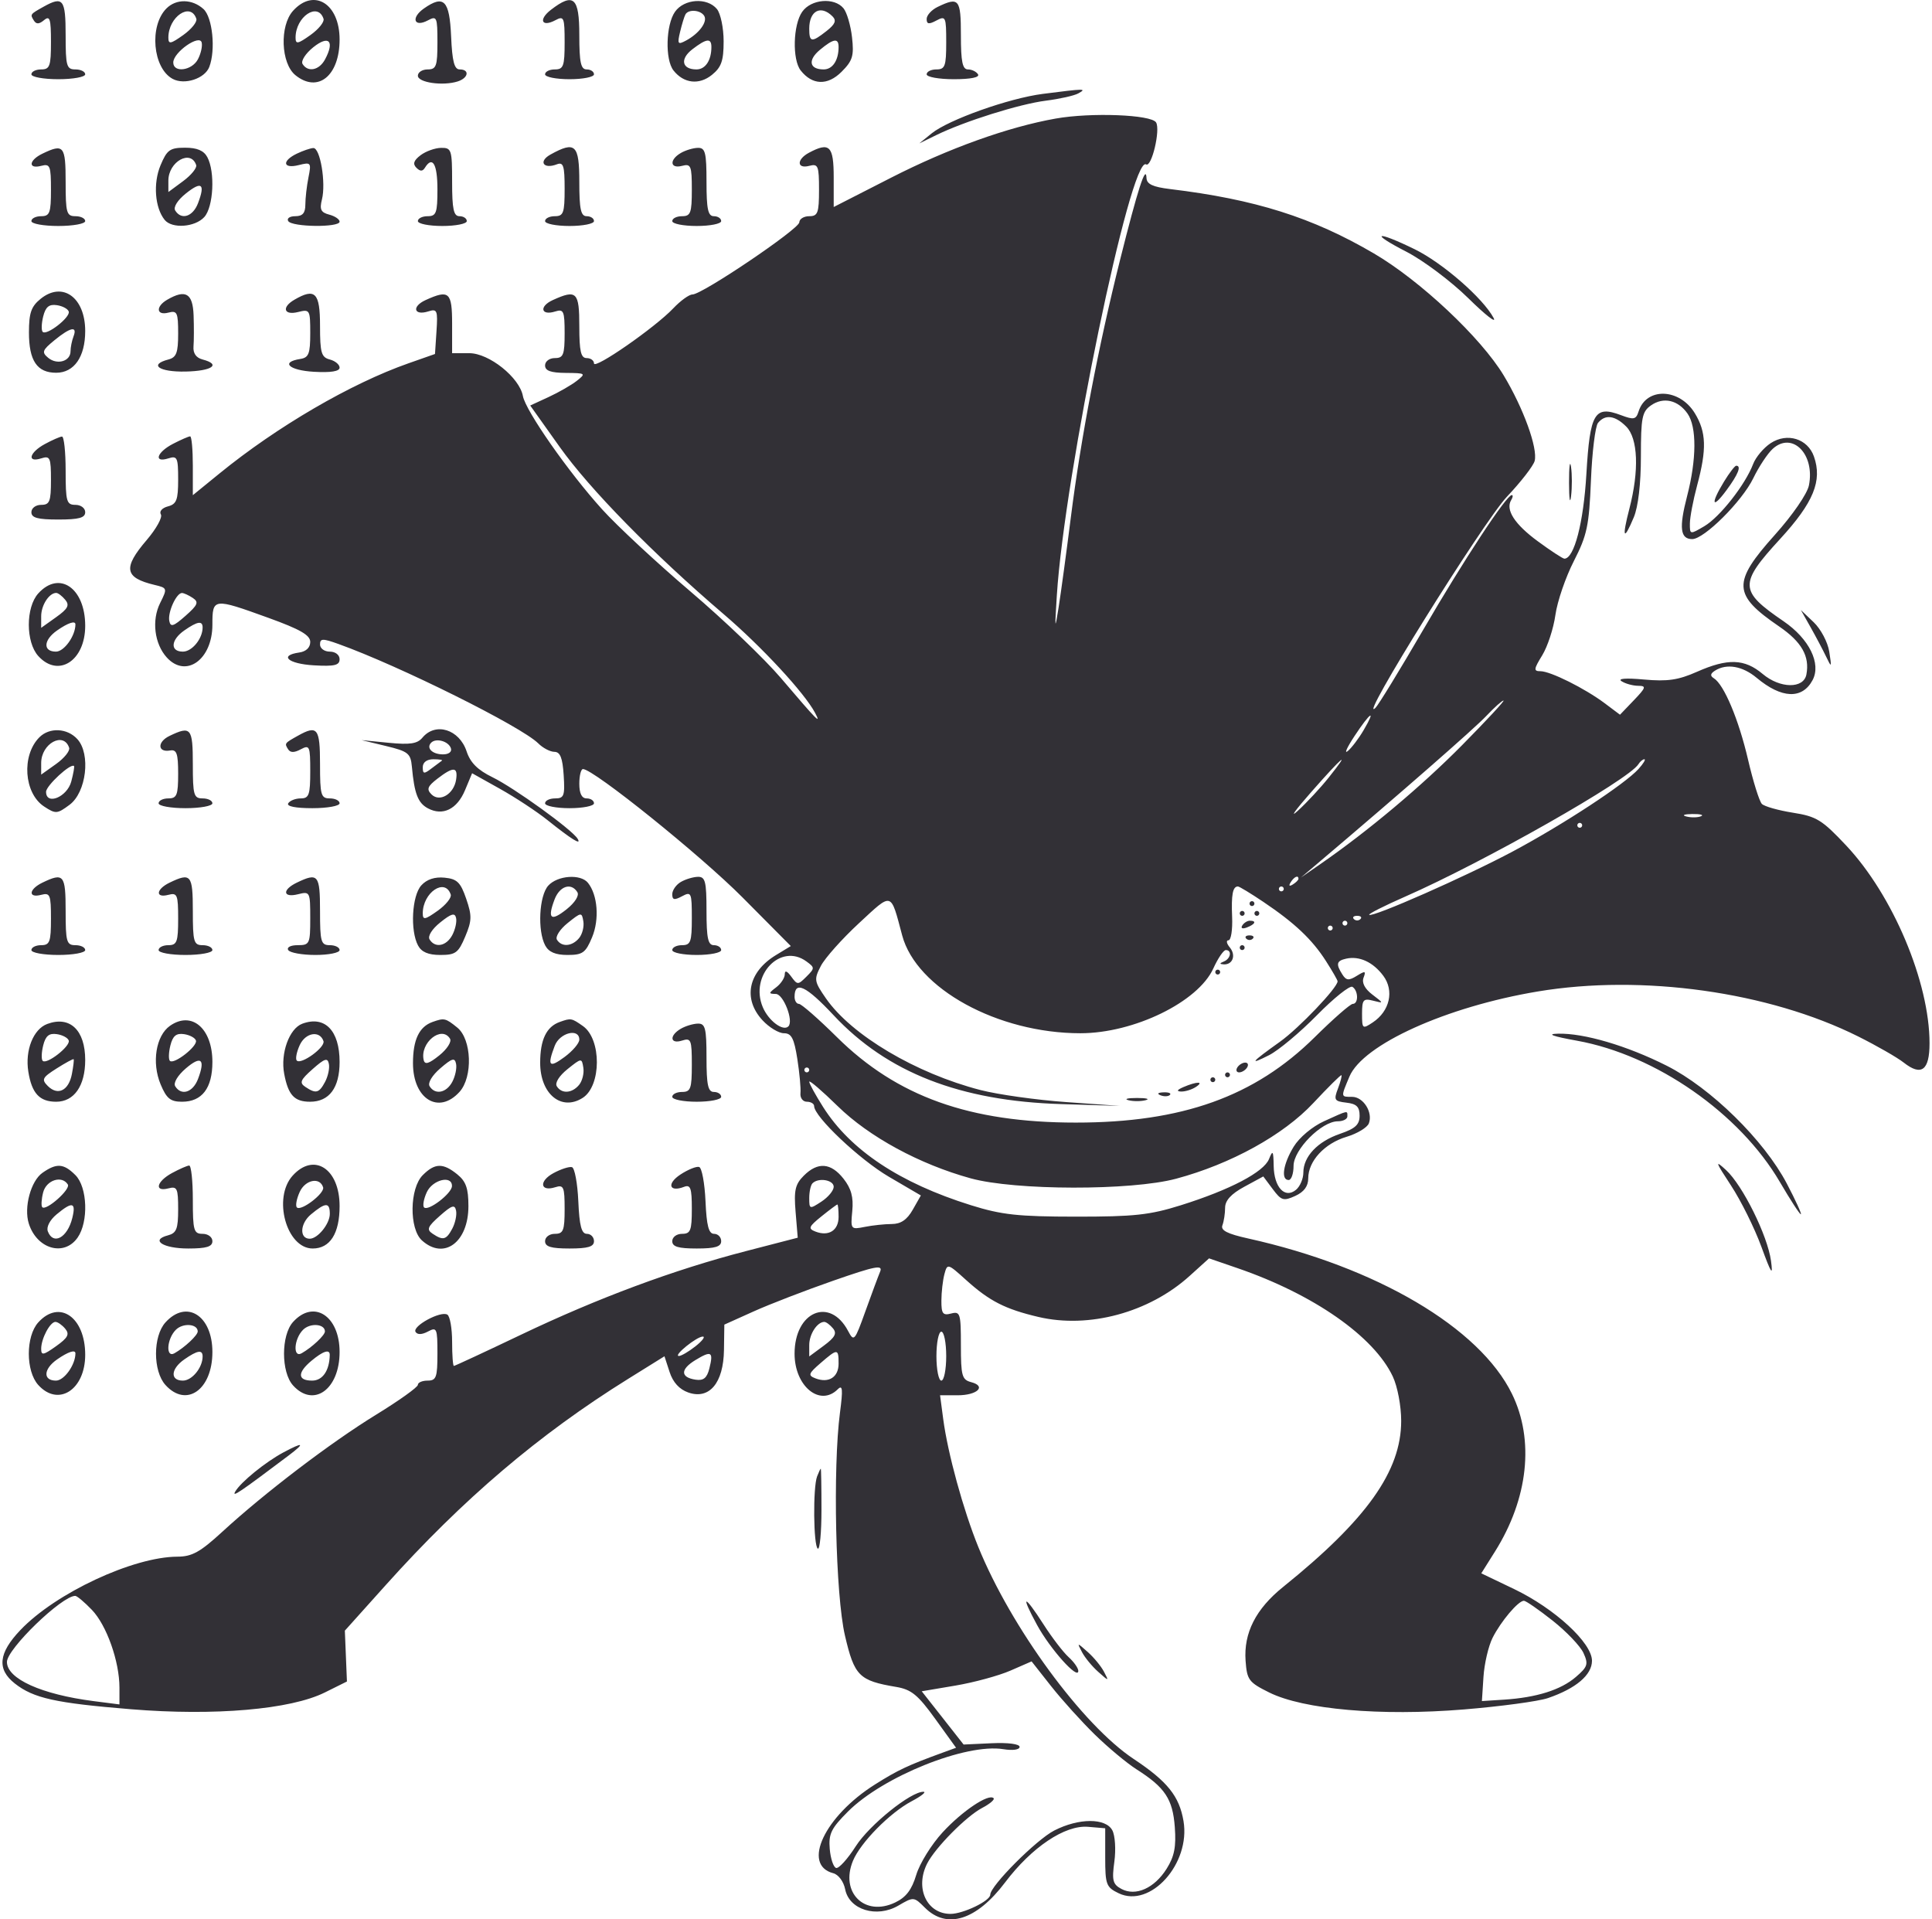 <svg width="302" height="300" viewBox="0 0 302 300" fill="none" xmlns="http://www.w3.org/2000/svg">
<path fill-rule="evenodd" clip-rule="evenodd" d="M6.819 1.046C4.694 2.233 4.691 2.237 5.281 3.19C5.666 3.812 6.1 3.801 6.887 3.148C7.794 2.395 7.966 2.937 7.966 6.552C7.966 10.341 7.785 10.851 6.437 10.851C5.595 10.851 4.907 11.195 4.907 11.616C4.907 12.037 6.8 12.381 9.113 12.381C11.426 12.381 13.319 12.037 13.319 11.616C13.319 11.195 12.631 10.851 11.79 10.851C10.405 10.851 10.26 10.341 10.26 5.498C10.26 -0.127 9.856 -0.65 6.819 1.046ZM26.021 1.317C23.288 4.051 23.873 10.662 26.997 12.334C28.848 13.325 32.015 12.29 32.715 10.465C33.737 7.801 33.223 2.696 31.803 1.411C30.052 -0.174 27.552 -0.214 26.021 1.317ZM45.81 1.685C43.685 4.033 43.901 9.907 46.181 11.753C49.69 14.595 53.084 11.851 53.084 6.171C53.084 0.564 49.067 -1.914 45.81 1.685ZM66.262 1.328C64.184 2.786 64.717 4.345 66.895 3.18C68.279 2.439 68.378 2.667 68.378 6.619C68.378 10.341 68.194 10.851 66.849 10.851C66.007 10.851 65.319 11.294 65.319 11.835C65.319 12.907 69.215 13.468 71.537 12.731C73.225 12.196 73.453 10.851 71.854 10.851C71.013 10.851 70.687 9.593 70.516 5.697C70.268 0.035 69.389 -0.867 66.262 1.328ZM86.123 1.53C84.125 3.068 84.667 4.308 86.831 3.151C88.147 2.446 88.26 2.722 88.26 6.619C88.26 10.341 88.076 10.851 86.731 10.851C85.89 10.851 85.202 11.195 85.202 11.616C85.202 12.037 86.922 12.381 89.025 12.381C91.128 12.381 92.849 12.037 92.849 11.616C92.849 11.195 92.333 10.851 91.702 10.851C90.792 10.851 90.555 9.747 90.555 5.498C90.555 -0.414 89.674 -1.203 86.123 1.53ZM105.51 1.845C104.081 3.885 103.942 9.314 105.275 11.01C106.876 13.047 109.283 13.324 111.287 11.702C112.766 10.503 113.114 9.504 113.114 6.448C113.114 4.373 112.641 2.105 112.064 1.41C110.533 -0.434 106.939 -0.196 105.51 1.845ZM125.393 1.845C123.963 3.885 123.825 9.314 125.158 11.01C126.976 13.324 129.367 13.403 131.547 11.223C133.284 9.486 133.511 8.735 133.183 5.823C132.973 3.963 132.373 1.924 131.849 1.293C130.403 -0.45 126.783 -0.141 125.393 1.845ZM146.57 1.078C145.623 1.535 144.849 2.384 144.849 2.966C144.849 3.785 145.192 3.839 146.378 3.204C147.822 2.432 147.908 2.623 147.908 6.619C147.908 10.341 147.724 10.851 146.378 10.851C145.537 10.851 144.849 11.195 144.849 11.616C144.849 12.037 146.762 12.381 149.1 12.381C151.739 12.381 153.172 12.091 152.879 11.616C152.618 11.195 151.91 10.851 151.304 10.851C150.45 10.851 150.202 9.649 150.202 5.498C150.202 -0.163 149.901 -0.528 146.57 1.078ZM30.69 2.934C30.851 3.417 29.933 4.558 28.651 5.472C26.661 6.889 26.319 6.949 26.319 5.882C26.319 2.615 29.802 0.265 30.69 2.934ZM50.572 2.934C50.733 3.417 49.816 4.558 48.533 5.472C46.543 6.889 46.202 6.949 46.202 5.882C46.202 2.615 49.684 0.265 50.572 2.934ZM110.075 2.473C110.646 3.396 109.288 5.241 107.225 6.345C105.95 7.028 105.853 6.882 106.312 4.965C106.594 3.786 106.97 2.564 107.147 2.248C107.62 1.406 109.505 1.55 110.075 2.473ZM130.126 2.552C130.787 3.213 130.558 3.781 129.203 4.846C126.867 6.684 126.496 6.633 126.496 4.479C126.496 1.684 128.3 0.726 130.126 2.552ZM30.929 9.282C29.979 11.057 27.084 11.423 27.084 9.768C27.084 8.171 31.216 5.278 31.529 6.656C31.661 7.237 31.391 8.419 30.929 9.282ZM50.811 9.282C49.897 10.99 48.131 11.352 47.297 10.002C47.007 9.534 47.759 8.359 48.972 7.386C51.402 5.436 52.348 6.41 50.811 9.282ZM111.202 7.347C111.202 9.437 110.261 10.851 108.871 10.851C106.585 10.851 106.25 9.222 108.224 7.704C110.438 6.002 111.202 5.911 111.202 7.347ZM131.084 7.347C131.084 9.437 130.144 10.851 128.753 10.851C126.513 10.851 126.231 9.403 128.158 7.796C130.294 6.017 131.084 5.895 131.084 7.347ZM163.006 14.675C157.705 15.354 148.257 18.715 145.614 20.861L143.702 22.414L146.333 21.125C150.76 18.958 159.349 16.259 163.486 15.736C165.643 15.463 167.924 14.951 168.555 14.598C169.939 13.825 169.609 13.829 163.006 14.675ZM165.032 18.529C157.591 19.844 148.249 23.199 139.305 27.767L130.32 32.356V27.721C130.32 22.791 129.674 22.151 126.446 23.878C124.502 24.919 124.538 26.436 126.496 25.924C127.886 25.561 128.025 25.901 128.025 29.659C128.025 33.282 127.837 33.793 126.496 33.793C125.655 33.793 124.957 34.223 124.944 34.748C124.921 35.795 109.763 46.028 108.236 46.028C107.717 46.028 106.365 47.007 105.232 48.203C102.4 51.193 92.849 57.824 92.849 56.801C92.849 56.343 92.333 55.969 91.702 55.969C90.8 55.969 90.555 54.907 90.555 50.998C90.555 45.621 90.135 45.207 86.408 46.904C84.227 47.898 84.552 49.396 86.795 48.684C88.108 48.268 88.26 48.623 88.26 52.094C88.26 55.459 88.059 55.969 86.731 55.969C85.882 55.969 85.202 56.479 85.202 57.116C85.202 57.952 86.083 58.27 88.452 58.288C91.549 58.311 91.63 58.368 90.172 59.518C89.331 60.181 87.347 61.323 85.762 62.054L82.881 63.383L87.493 69.867C92.193 76.474 102.125 86.602 113.114 95.99C119.049 101.061 125.749 108.291 127.402 111.411C128.432 113.355 127.774 112.685 122.061 105.974C119.515 102.983 113.153 96.896 107.923 92.446C102.692 87.996 96.483 82.222 94.124 79.616C88.859 73.798 82.169 64.229 81.737 61.9C81.201 59.001 76.45 55.204 73.36 55.204H70.672V50.616C70.672 45.649 70.203 45.23 66.526 46.904C64.32 47.91 64.682 49.392 66.957 48.67C68.334 48.233 68.446 48.506 68.231 51.76L67.996 55.33L63.836 56.791C54.844 59.949 43.316 66.668 34.317 73.999L30.142 77.399V72.802C30.142 70.273 29.954 68.204 29.722 68.204C29.491 68.204 28.287 68.73 27.046 69.371C24.502 70.687 23.956 72.396 26.319 71.646C27.708 71.205 27.848 71.508 27.848 74.946C27.848 78.15 27.601 78.796 26.242 79.152C25.345 79.387 24.861 79.937 25.146 80.399C25.427 80.853 24.429 82.658 22.929 84.411C19.184 88.786 19.45 90.299 24.157 91.423C26.165 91.901 26.181 91.953 25.029 94.261C23.686 96.953 24.134 100.624 26.064 102.757C29.061 106.068 33.201 103.102 33.201 97.646C33.201 93.457 33.313 93.444 41.956 96.571C46.932 98.372 48.496 99.273 48.496 100.341C48.496 101.216 47.846 101.838 46.775 101.989C43.543 102.449 45.047 103.763 49.069 103.994C52.287 104.18 53.084 103.991 53.084 103.039C53.084 102.362 52.427 101.852 51.554 101.852C50.713 101.852 50.025 101.351 50.025 100.738C50.025 99.779 50.422 99.768 52.893 100.653C62.41 104.063 81.511 113.565 84.147 116.2C84.864 116.917 85.996 117.509 86.665 117.516C87.568 117.525 87.938 118.457 88.111 121.161C88.319 124.391 88.17 124.793 86.773 124.793C85.909 124.793 85.202 125.137 85.202 125.558C85.202 125.978 86.922 126.322 89.025 126.322C91.128 126.322 92.849 125.978 92.849 125.558C92.849 125.137 92.333 124.793 91.702 124.793C90.937 124.793 90.555 124.028 90.555 122.499C90.555 121.237 90.813 120.206 91.128 120.207C92.781 120.214 109.522 133.684 116.071 140.276L123.615 147.872L121.281 149.291C116.942 151.931 116.084 156.119 119.195 159.476C120.226 160.588 121.73 161.499 122.537 161.499C123.718 161.499 124.128 162.284 124.634 165.514C124.98 167.722 125.201 170.131 125.124 170.867C125.047 171.604 125.496 172.205 126.123 172.205C126.748 172.205 127.261 172.512 127.261 172.887C127.261 174.533 134.38 181.261 138.948 183.932L143.944 186.855L142.677 189.084C141.783 190.655 140.815 191.314 139.4 191.318C138.296 191.321 136.392 191.523 135.169 191.768C132.987 192.204 132.949 192.156 133.224 189.274C133.429 187.123 133.063 185.775 131.857 184.241C129.881 181.73 127.834 181.573 125.644 183.763C124.297 185.11 124.083 186.054 124.362 189.418L124.697 193.456L116.611 195.55C105.335 198.471 93.467 202.881 81.462 208.611C75.831 211.3 71.099 213.499 70.948 213.499C70.796 213.499 70.672 211.799 70.672 209.721C70.672 207.643 70.338 205.736 69.93 205.484C68.895 204.844 64.402 207.282 64.958 208.181C65.244 208.644 65.959 208.622 66.895 208.122C68.279 207.381 68.378 207.609 68.378 211.561C68.378 215.283 68.194 215.794 66.849 215.794C66.007 215.794 65.319 216.091 65.319 216.455C65.319 216.819 62.39 218.912 58.812 221.108C51.727 225.452 41.369 233.336 34.731 239.438C31.295 242.595 30.015 243.305 27.738 243.313C20.808 243.338 8.701 248.994 3.187 254.783C-0.247 258.387 -0.509 260.914 2.319 263.138C5.247 265.441 8.653 266.196 20.482 267.161C33.553 268.229 45.416 267.202 50.777 264.539L54.231 262.823L54.068 258.85L53.905 254.876L60.291 247.761C72.361 234.312 84.251 224.196 98.179 215.529L103.866 211.99L104.667 214.448C105.192 216.065 106.193 217.162 107.586 217.651C110.876 218.805 113.092 216.17 113.167 211.016L113.224 207.042L117.816 204.975C120.34 203.838 125.945 201.676 130.27 200.171C136.885 197.869 138.044 197.647 137.572 198.776C137.263 199.514 136.226 202.306 135.266 204.981C133.599 209.629 133.48 209.764 132.571 208.039C129.731 202.652 124.202 204.997 124.202 211.588C124.202 216.675 128.167 219.934 130.96 217.142C131.711 216.391 131.781 217.139 131.304 220.774C130.164 229.444 130.606 249.322 132.078 255.64C133.552 261.964 134.281 262.695 140.095 263.674C142.459 264.073 143.485 264.912 146.192 268.667L149.447 273.181L147.339 273.949C141.924 275.923 140.384 276.646 136.793 278.906C128.896 283.876 125.3 291.495 130.242 292.788C131.066 293.003 131.87 294.089 132.116 295.321C132.754 298.513 137.046 299.825 140.415 297.858C142.816 296.455 142.855 296.458 144.574 298.177C148.003 301.605 152.644 300.146 157.104 294.238C161.27 288.721 166.47 285.234 170.078 285.538L172.761 285.765V290.337C172.761 294.565 172.919 294.984 174.858 295.919C179.816 298.31 186.124 291.296 185 284.641C184.342 280.747 182.487 278.435 177.206 274.93C169.204 269.618 158.041 254.386 152.923 241.794C150.581 236.032 148.153 227.186 147.441 221.823L146.946 218.088H149.676C152.772 218.088 154.243 216.672 151.809 216.035C150.369 215.659 150.202 215.057 150.202 210.262C150.202 205.286 150.094 204.938 148.673 205.309C147.38 205.647 147.145 205.335 147.154 203.295C147.159 201.968 147.373 200.104 147.627 199.154C148.082 197.455 148.137 197.47 151.012 200.067C154.662 203.364 157.126 204.623 162.327 205.845C170.22 207.701 179.623 205.153 185.94 199.446L188.993 196.687L193.471 198.227C205.339 202.31 214.759 208.884 217.71 215.144C218.452 216.717 219.026 219.752 219.026 222.096C219.026 229.943 213.632 237.525 200.568 248.045C196.296 251.485 194.388 255.24 194.703 259.589C194.92 262.579 195.198 262.953 198.392 264.539C203.752 267.201 215.853 268.258 228.81 267.194C234.575 266.722 240.495 265.922 241.967 265.418C246.354 263.915 248.85 261.799 248.85 259.581C248.85 256.78 243.019 251.415 236.668 248.371L231.547 245.917L233.684 242.517C238.889 234.237 239.877 225.087 236.346 217.871C231.278 207.511 215.177 198.029 195.097 193.576C191.833 192.853 190.776 192.31 191.082 191.514C191.31 190.919 191.499 189.687 191.502 188.775C191.507 187.638 192.445 186.609 194.489 185.5L197.47 183.882L198.952 185.867C200.289 187.658 200.634 187.762 202.465 186.928C203.838 186.303 204.496 185.411 204.496 184.177C204.496 181.48 207.044 178.718 210.483 177.688C212.15 177.188 213.721 176.241 213.973 175.584C214.636 173.858 213.106 171.44 211.352 171.44C209.56 171.44 209.571 171.527 210.931 168.284C213.042 163.256 226.085 157.36 240.378 154.971C256.703 152.243 276.476 155.017 290.456 161.999C293.361 163.45 296.567 165.288 297.578 166.084C300.343 168.258 301.615 167.309 301.615 163.069C301.615 153.519 295.888 139.927 288.599 132.171C284.81 128.139 283.954 127.612 280.251 127.027C277.982 126.668 275.802 126.051 275.407 125.656C275.012 125.261 274.037 122.14 273.241 118.719C271.783 112.459 269.485 106.996 267.897 106.014C267.291 105.639 267.343 105.291 268.077 104.826C269.904 103.669 272.378 104.096 274.6 105.953C278.483 109.199 281.714 109.332 283.33 106.312C284.716 103.723 282.808 99.843 278.803 97.108C271.845 92.356 271.8 91.28 278.262 84.238C283.485 78.546 284.88 75.145 283.546 71.352C282.566 68.566 279.363 67.577 276.787 69.265C275.684 69.987 274.447 71.459 274.038 72.535C272.814 75.754 268.848 80.806 266.419 82.242C264.164 83.573 264.144 83.569 264.153 81.822C264.158 80.851 264.67 78.165 265.291 75.852C266.807 70.204 266.721 67.532 264.929 64.593C262.534 60.664 257.348 60.494 256.139 64.304C255.735 65.577 255.394 65.65 253.391 64.894C249.251 63.331 248.534 64.548 247.975 74.094C247.528 81.706 246.068 87.322 244.535 87.322C244.287 87.322 242.421 86.102 240.39 84.61C236.753 81.941 235.29 79.67 236.227 78.153C236.49 77.728 236.529 77.381 236.316 77.381C235.483 77.381 228.85 87.466 222.484 98.411C218.814 104.719 215.448 110.225 215.002 110.646C211.935 113.544 231.863 81.541 235.561 77.63C237.742 75.324 239.69 72.81 239.89 72.044C240.407 70.07 238.129 63.785 235.042 58.666C231.478 52.757 221.994 43.849 214.757 39.612C205.13 33.977 196.207 31.159 182.893 29.55C180.196 29.223 179.249 28.778 179.213 27.819C179.129 25.612 177.846 29.59 175.085 40.609C171.689 54.164 168.953 68.473 167.394 80.822C166.704 86.29 165.84 92.656 165.474 94.969C164.892 98.649 164.858 98.411 165.199 93.058C166.405 74.121 176.744 24.207 179.151 25.695C180.01 26.226 181.422 20.285 180.71 19.134C179.957 17.914 170.559 17.552 165.032 18.529ZM6.628 24.02C4.496 25.048 4.353 26.469 6.437 25.924C7.827 25.561 7.966 25.901 7.966 29.659C7.966 33.282 7.777 33.793 6.437 33.793C5.595 33.793 4.907 34.137 4.907 34.557C4.907 34.978 6.8 35.322 9.113 35.322C11.426 35.322 13.319 34.978 13.319 34.557C13.319 34.137 12.631 33.793 11.79 33.793C10.405 33.793 10.26 33.282 10.26 28.44C10.26 22.778 9.96 22.413 6.628 24.02ZM25.089 25.843C23.919 28.645 24.208 32.47 25.736 34.366C26.877 35.782 30.487 35.525 31.936 33.923C33.369 32.34 33.646 26.875 32.41 24.566C31.858 23.534 30.805 23.087 28.93 23.087C26.565 23.087 26.102 23.419 25.089 25.843ZM46.393 24.02C44.014 25.167 44.221 26.425 46.688 25.805C48.612 25.323 48.681 25.409 48.217 27.73C47.95 29.067 47.731 30.978 47.731 31.976C47.731 33.3 47.304 33.793 46.156 33.793C45.291 33.793 44.794 34.137 45.054 34.557C45.637 35.5 53.084 35.583 53.084 34.647C53.084 34.275 52.353 33.78 51.46 33.546C50.157 33.205 49.932 32.737 50.324 31.177C50.975 28.579 50.05 23.074 48.971 23.139C48.499 23.167 47.339 23.564 46.393 24.02ZM65.743 24.261C64.674 25.069 64.488 25.62 65.083 26.215C65.678 26.81 66.056 26.809 66.425 26.212C67.604 24.305 68.378 25.642 68.378 29.587C68.378 33.282 68.193 33.793 66.849 33.793C66.007 33.793 65.319 34.137 65.319 34.557C65.319 34.978 67.04 35.322 69.143 35.322C71.246 35.322 72.966 34.978 72.966 34.557C72.966 34.137 72.45 33.793 71.819 33.793C70.909 33.793 70.672 32.688 70.672 28.44C70.672 23.391 70.574 23.088 68.952 23.111C68.006 23.124 66.561 23.642 65.743 24.261ZM86.054 24.152C84.117 25.226 84.936 26.493 87.045 25.684C88.067 25.291 88.26 25.899 88.26 29.505C88.26 33.282 88.079 33.793 86.731 33.793C85.89 33.793 85.202 34.137 85.202 34.557C85.202 34.978 86.922 35.322 89.025 35.322C91.128 35.322 92.849 34.978 92.849 34.557C92.849 34.137 92.333 33.793 91.702 33.793C90.792 33.793 90.555 32.688 90.555 28.44C90.555 22.593 89.934 22.002 86.054 24.152ZM106.422 23.913C104.592 24.979 104.729 26.417 106.614 25.924C108.004 25.561 108.143 25.901 108.143 29.659C108.143 33.282 107.954 33.793 106.614 33.793C105.772 33.793 105.084 34.137 105.084 34.557C105.084 34.978 106.805 35.322 108.908 35.322C111.011 35.322 112.731 34.978 112.731 34.557C112.731 34.137 112.215 33.793 111.584 33.793C110.674 33.793 110.437 32.688 110.437 28.44C110.437 23.842 110.248 23.09 109.099 23.11C108.362 23.123 107.159 23.483 106.422 23.913ZM30.666 25.801C30.812 26.243 29.895 27.371 28.626 28.31L26.319 30.015V28.233C26.319 25.266 29.833 23.3 30.666 25.801ZM30.952 31.765C30.151 33.871 28.343 34.447 27.388 32.901C27.065 32.379 27.759 31.274 29.064 30.234C31.537 28.259 32.109 28.722 30.952 31.765ZM219.82 39.337C222.479 40.704 226.841 43.976 229.518 46.61C232.194 49.243 233.974 50.635 233.475 49.702C231.811 46.592 225.482 41.083 221.129 38.954C215.079 35.996 213.96 36.323 219.82 39.337ZM6.352 46.707C4.872 47.905 4.525 48.905 4.525 51.961C4.525 56.386 5.793 58.263 8.781 58.263C11.589 58.263 13.319 55.776 13.319 51.739C13.319 46.49 9.778 43.933 6.352 46.707ZM26.128 46.854C24.298 47.92 24.435 49.358 26.319 48.865C27.691 48.506 27.848 48.842 27.848 52.128C27.848 55.148 27.58 55.861 26.319 56.191C23.217 57.002 24.861 58.16 28.995 58.076C33.169 57.991 34.621 56.962 31.657 56.187C30.655 55.925 30.16 55.213 30.247 54.155C30.321 53.261 30.327 51.066 30.262 49.278C30.136 45.834 29.012 45.175 26.128 46.854ZM46.01 46.854C43.982 48.035 44.368 49.328 46.584 48.773C48.43 48.309 48.496 48.422 48.496 52.078C48.496 55.298 48.262 55.9 46.936 56.107C43.795 56.599 45.166 57.887 49.069 58.112C51.711 58.264 53.084 58.044 53.084 57.467C53.084 56.985 52.396 56.41 51.554 56.191C50.226 55.844 50.025 55.148 50.025 50.909C50.025 45.73 49.263 44.96 46.01 46.854ZM10.748 48.704C11.012 49.601 7.295 52.494 6.675 51.874C6.443 51.642 6.479 50.553 6.754 49.455C7.129 47.963 7.668 47.519 8.889 47.699C9.787 47.831 10.624 48.284 10.748 48.704ZM11.489 52.591C11.234 53.256 11.025 54.299 11.025 54.908C11.025 56.478 8.931 57.087 7.532 55.926C6.492 55.064 6.607 54.738 8.497 53.192C11.02 51.127 12.137 50.902 11.489 52.591ZM263.785 64.646C265.24 66.725 265.214 71.776 263.716 77.556C262.432 82.51 262.643 84.263 264.519 84.263C266.391 84.263 272.319 78.352 274.066 74.743C274.939 72.94 276.308 70.873 277.109 70.148C280.165 67.383 283.736 70.995 282.761 75.866C282.498 77.184 280.208 80.508 277.428 83.609C270.75 91.056 270.839 92.954 278.094 97.91C281.627 100.325 282.908 102.574 282.367 105.424C281.939 107.679 278.26 107.637 275.537 105.346C272.696 102.955 270.086 102.869 265.256 105.005C262.334 106.298 260.649 106.543 256.99 106.212C254.105 105.95 252.802 106.053 253.49 106.488C254.092 106.869 255.252 107.186 256.066 107.193C257.381 107.203 257.304 107.459 255.389 109.458L253.229 111.712L250.849 109.928C247.731 107.592 242.354 104.911 240.788 104.911C239.703 104.911 239.739 104.6 241.073 102.425C241.911 101.059 242.838 98.219 243.133 96.116C243.426 94.013 244.723 90.228 246.013 87.705C248.087 83.65 248.398 82.182 248.688 75.087C248.868 70.671 249.365 66.628 249.791 66.102C250.909 64.723 252.451 64.923 254.203 66.675C256.049 68.522 256.243 73.548 254.697 79.508C253.503 84.111 253.792 84.669 255.389 80.847C256.077 79.2 256.497 75.595 256.497 71.331C256.497 65.263 256.68 64.34 258.076 63.362C260.015 62.004 262.292 62.516 263.785 64.646ZM7.01 69.407C4.58 70.725 4.159 72.368 6.437 71.646C7.828 71.204 7.966 71.508 7.966 75.036C7.966 78.4 7.765 78.91 6.437 78.91C5.587 78.91 4.907 79.421 4.907 80.058C4.907 80.939 5.884 81.205 9.113 81.205C12.342 81.205 13.319 80.939 13.319 80.058C13.319 79.421 12.639 78.91 11.79 78.91C10.405 78.91 10.26 78.4 10.26 73.558C10.26 70.613 10.002 68.218 9.687 68.235C9.371 68.252 8.167 68.779 7.01 69.407ZM245.263 75.469C245.267 77.993 245.41 78.933 245.58 77.558C245.75 76.184 245.747 74.12 245.573 72.97C245.398 71.821 245.259 72.946 245.263 75.469ZM269.488 75.278C267.34 78.803 267.603 79.703 269.879 76.616C271.709 74.136 272.243 72.793 271.397 72.793C271.181 72.793 270.322 73.912 269.488 75.278ZM5.982 92.755C4.012 94.931 4.012 100.361 5.982 102.536C9.113 105.996 13.319 103.291 13.319 97.816C13.319 91.914 9.27 89.122 5.982 92.755ZM10.198 93.747C10.909 94.604 10.62 95.154 8.762 96.476L6.437 98.132V96.321C6.437 94.598 7.678 92.675 8.79 92.675C9.075 92.675 9.709 93.158 10.198 93.747ZM30.142 93.465C31.108 94.111 30.926 94.553 28.995 96.259C27.108 97.926 26.659 98.066 26.462 97.049C26.199 95.695 27.578 92.668 28.449 92.687C28.749 92.694 29.512 93.044 30.142 93.465ZM283.014 98.028C283.844 99.5 284.936 101.565 285.44 102.616C286.307 104.421 286.334 104.378 285.938 101.852C285.707 100.378 284.617 98.317 283.512 97.263L281.504 95.352L283.014 98.028ZM11.79 97.596C11.79 99.388 10.029 101.852 8.75 101.852C6.687 101.852 6.781 100.037 8.922 98.544C10.639 97.347 11.79 96.966 11.79 97.596ZM31.672 98.079C31.672 99.827 30.016 101.852 28.586 101.852C26.563 101.852 26.684 100.023 28.804 98.544C30.86 97.11 31.672 96.978 31.672 98.079ZM228.569 116.449C222.216 122.878 213.843 129.906 206.408 135.049L203.349 137.166L206.365 134.612C218.991 123.917 230.477 113.872 232.36 111.878C233.595 110.569 234.793 109.499 235.021 109.499C235.248 109.499 232.346 112.626 228.569 116.449ZM213.143 114.146C212.383 115.44 211.273 116.903 210.675 117.396C210.078 117.889 210.554 116.831 211.733 115.043C214.208 111.29 215.184 110.669 213.143 114.146ZM6.159 115.239C3.333 118.065 3.737 123.992 6.898 126.062C8.705 127.247 8.939 127.231 10.877 125.789C13.497 123.84 14.208 117.867 12.098 115.535C10.523 113.795 7.742 113.656 6.159 115.239ZM26.489 115.03C24.549 115.964 24.624 117.654 26.59 117.303C27.621 117.119 27.848 117.774 27.848 120.936C27.848 124.283 27.646 124.793 26.319 124.793C25.478 124.793 24.79 125.137 24.79 125.558C24.79 125.978 26.682 126.322 28.995 126.322C31.309 126.322 33.201 125.978 33.201 125.558C33.201 125.137 32.513 124.793 31.672 124.793C30.288 124.793 30.142 124.283 30.142 119.44C30.142 113.772 29.845 113.413 26.489 115.03ZM46.584 114.988C44.465 116.172 44.458 116.181 45.025 117.097C45.377 117.667 45.978 117.675 47.013 117.121C48.397 116.38 48.496 116.608 48.496 120.56C48.496 124.24 48.302 124.793 47.011 124.793C46.195 124.793 45.314 125.137 45.054 125.558C44.761 126.033 46.194 126.322 48.833 126.322C51.17 126.322 53.084 125.978 53.084 125.558C53.084 125.137 52.396 124.793 51.554 124.793C50.17 124.793 50.025 124.283 50.025 119.44C50.025 113.815 49.62 113.292 46.584 114.988ZM66.027 115.304C65.238 116.253 64.087 116.428 60.771 116.102L56.525 115.685L60.349 116.608C63.798 117.441 64.193 117.755 64.382 119.824C64.769 124.053 65.328 125.509 66.887 126.343C69.207 127.584 71.442 126.495 72.686 123.518L73.797 120.861L78.161 123.302C80.561 124.644 83.902 126.844 85.584 128.19C89.373 131.221 90.975 132.208 90.281 131.087C89.398 129.657 80.373 123.141 76.992 121.491C74.671 120.359 73.522 119.212 72.94 117.449C71.799 113.992 68.075 112.835 66.027 115.304ZM10.808 116.876C10.968 117.359 10.051 118.5 8.768 119.413L6.437 121.074V119.263C6.437 116.215 9.949 114.297 10.808 116.876ZM70.481 116.955C70.666 117.509 70.15 117.911 69.251 117.911C67.579 117.911 66.573 116.912 67.405 116.079C68.175 115.31 70.118 115.863 70.481 116.955ZM69.079 118.892C68.904 119.011 68.159 119.569 67.422 120.132C66.277 121.009 66.084 120.978 66.084 119.916C66.084 119.153 66.722 118.675 67.741 118.675C68.652 118.675 69.254 118.772 69.079 118.892ZM207.691 121.543C206.433 123.121 204.275 125.443 202.897 126.705C201.519 127.967 202.433 126.677 204.929 123.838C209.898 118.187 211.292 117.027 207.691 121.543ZM256.121 120.197C253.986 122.556 244.406 128.841 236.504 133.066C229.228 136.956 214.494 143.458 214.023 142.986C213.881 142.844 216.411 141.566 219.645 140.146C231.977 134.733 254.601 121.889 256.112 119.444C256.374 119.021 256.792 118.675 257.043 118.675C257.294 118.675 256.878 119.361 256.121 120.197ZM11.139 122.155C10.493 124.587 7.201 125.931 7.201 123.763C7.201 122.803 11.072 119.233 11.572 119.732C11.663 119.824 11.469 120.914 11.139 122.155ZM71.299 121.847C70.962 124.111 68.729 125.451 67.444 124.161C66.65 123.365 66.826 122.904 68.378 121.71C70.865 119.796 71.599 119.831 71.299 121.847ZM265.879 127.589C265.361 127.798 264.329 127.811 263.585 127.617C262.841 127.423 263.264 127.252 264.526 127.236C265.788 127.221 266.397 127.379 265.879 127.589ZM247.32 128.999C247.32 129.209 247.148 129.381 246.938 129.381C246.728 129.381 246.555 129.209 246.555 128.999C246.555 128.789 246.728 128.617 246.938 128.617C247.148 128.617 247.32 128.789 247.32 128.999ZM6.628 137.961C4.496 138.99 4.353 140.411 6.437 139.866C7.827 139.502 7.966 139.843 7.966 143.6C7.966 147.224 7.777 147.734 6.437 147.734C5.595 147.734 4.907 148.078 4.907 148.499C4.907 148.92 6.8 149.264 9.113 149.264C11.426 149.264 13.319 148.92 13.319 148.499C13.319 148.078 12.631 147.734 11.79 147.734C10.405 147.734 10.26 147.224 10.26 142.381C10.26 136.72 9.96 136.355 6.628 137.961ZM26.51 137.961C24.379 138.99 24.236 140.411 26.319 139.866C27.709 139.502 27.848 139.843 27.848 143.6C27.848 147.224 27.66 147.734 26.319 147.734C25.478 147.734 24.79 148.078 24.79 148.499C24.79 148.92 26.682 149.264 28.995 149.264C31.309 149.264 33.201 148.92 33.201 148.499C33.201 148.078 32.513 147.734 31.672 147.734C30.288 147.734 30.142 147.224 30.142 142.381C30.142 136.72 29.842 136.355 26.51 137.961ZM46.393 137.961C44.068 139.082 44.204 140.37 46.584 139.773C48.45 139.305 48.496 139.394 48.496 143.514C48.496 147.532 48.401 147.734 46.539 147.734C45.429 147.734 44.786 148.065 45.054 148.499C45.314 148.92 47.227 149.264 49.305 149.264C51.384 149.264 53.084 148.92 53.084 148.499C53.084 148.078 52.396 147.734 51.554 147.734C50.17 147.734 50.025 147.224 50.025 142.381C50.025 136.72 49.724 136.355 46.393 137.961ZM65.854 138.39C64.388 140.009 64.094 145.445 65.346 147.785C65.898 148.816 66.951 149.264 68.826 149.264C71.209 149.264 71.652 148.938 72.719 146.396C73.768 143.899 73.788 143.133 72.871 140.47C71.987 137.9 71.446 137.374 69.486 137.182C67.954 137.032 66.706 137.447 65.854 138.39ZM85.703 138.427C84.269 140.01 83.993 145.475 85.228 147.785C85.781 148.816 86.834 149.264 88.709 149.264C91.073 149.264 91.537 148.932 92.549 146.508C93.72 143.705 93.43 139.881 91.902 137.984C90.761 136.568 87.152 136.826 85.703 138.427ZM106.422 137.854C105.686 138.283 105.084 139.145 105.084 139.77C105.084 140.668 105.403 140.735 106.614 140.087C108.057 139.315 108.143 139.506 108.143 143.502C108.143 147.224 107.959 147.734 106.614 147.734C105.772 147.734 105.084 148.078 105.084 148.499C105.084 148.92 106.805 149.264 108.908 149.264C111.011 149.264 112.731 148.92 112.731 148.499C112.731 148.078 112.215 147.734 111.584 147.734C110.674 147.734 110.437 146.63 110.437 142.381C110.437 137.784 110.248 137.031 109.099 137.051C108.362 137.064 107.159 137.425 106.422 137.854ZM202.967 137.366C202.967 137.551 202.569 137.948 202.084 138.248C201.537 138.587 201.409 138.458 201.747 137.912C202.292 137.03 202.967 136.728 202.967 137.366ZM70.455 139.817C70.616 140.3 69.698 141.442 68.415 142.355C66.426 143.772 66.084 143.832 66.084 142.765C66.084 139.498 69.566 137.148 70.455 139.817ZM90.25 139.449C90.573 139.971 89.879 141.076 88.575 142.117C86.101 144.091 85.53 143.629 86.687 140.585C87.487 138.48 89.295 137.903 90.25 139.449ZM197.476 140.964C202.377 144.26 205.104 146.837 207.259 150.204C208.263 151.774 209.085 153.204 209.085 153.383C209.085 154.376 203.05 160.706 200.089 162.82C195.542 166.064 195.128 166.573 198.379 164.925C199.851 164.179 203.216 161.368 205.858 158.68C208.5 155.991 210.995 153.997 211.403 154.249C212.335 154.826 212.378 156.911 211.458 156.911C211.081 156.911 208.414 159.245 205.531 162.098C196.132 171.401 184.774 175.465 168.173 175.465C151.572 175.465 140.213 171.401 130.814 162.098C127.931 159.245 125.265 156.911 124.888 156.911C124.51 156.911 124.202 156.415 124.202 155.809C124.202 153.231 125.992 154.075 130.307 158.688C138.683 167.642 150.077 172.09 165.879 172.574L175.055 172.856L166.643 172.258C162.017 171.929 155.995 171.082 153.261 170.377C143.163 167.771 133.088 161.796 129.107 156.051C127.261 153.388 127.216 153.099 128.308 150.986C128.945 149.754 131.62 146.752 134.252 144.315C139.55 139.41 139.181 139.308 141.023 146.205C143.243 154.519 155.957 161.499 168.881 161.499C177.256 161.499 187.284 156.61 189.663 151.367C190.378 149.79 191.255 148.499 191.613 148.499C192.613 148.499 192.38 149.853 191.305 150.287C190.616 150.565 190.603 150.689 191.26 150.733C192.692 150.828 193.25 149.308 192.234 148.083C191.725 147.471 191.633 146.97 192.029 146.97C192.425 146.97 192.682 145.335 192.599 143.337C192.453 139.82 192.692 138.558 193.507 138.558C193.722 138.558 195.508 139.641 197.476 140.964ZM200.673 138.94C200.673 139.15 200.501 139.323 200.291 139.323C200.08 139.323 199.908 139.15 199.908 138.94C199.908 138.73 200.08 138.558 200.291 138.558C200.501 138.558 200.673 138.73 200.673 138.94ZM195.32 141.234C195.32 141.445 195.492 141.617 195.702 141.617C195.913 141.617 196.085 141.445 196.085 141.234C196.085 141.024 195.913 140.852 195.702 140.852C195.492 140.852 195.32 141.024 195.32 141.234ZM70.694 146.165C69.768 147.894 68.01 148.231 67.153 146.843C66.83 146.321 67.524 145.213 68.829 144.169C70.561 142.781 71.107 142.63 71.294 143.49C71.426 144.098 71.156 145.302 70.694 146.165ZM90.519 146.629C89.427 147.945 87.791 148.066 87.061 146.885C86.772 146.417 87.524 145.243 88.737 144.27C90.864 142.563 90.945 142.554 91.187 144.015C91.324 144.845 91.024 146.021 90.519 146.629ZM193.79 142.764C193.79 142.974 193.963 143.146 194.173 143.146C194.383 143.146 194.555 142.974 194.555 142.764C194.555 142.553 194.383 142.381 194.173 142.381C193.963 142.381 193.79 142.553 193.79 142.764ZM196.085 142.764C196.085 142.974 196.257 143.146 196.467 143.146C196.677 143.146 196.849 142.974 196.849 142.764C196.849 142.553 196.677 142.381 196.467 142.381C196.257 142.381 196.085 142.553 196.085 142.764ZM212.654 143.656C212.373 143.936 211.914 143.936 211.633 143.656C211.354 143.376 211.583 143.146 212.144 143.146C212.704 143.146 212.933 143.376 212.654 143.656ZM194.178 144.667C193.911 145.1 194.217 145.228 194.898 144.968C196.222 144.459 196.465 143.911 195.365 143.911C194.969 143.911 194.435 144.251 194.178 144.667ZM210.614 144.293C210.614 144.503 210.442 144.676 210.232 144.676C210.021 144.676 209.849 144.503 209.849 144.293C209.849 144.083 210.021 143.911 210.232 143.911C210.442 143.911 210.614 144.083 210.614 144.293ZM208.32 145.058C208.32 145.268 208.148 145.44 207.938 145.44C207.727 145.44 207.555 145.268 207.555 145.058C207.555 144.848 207.727 144.676 207.938 144.676C208.148 144.676 208.32 144.848 208.32 145.058ZM194.81 146.715C195.09 146.995 195.549 146.995 195.83 146.715C196.11 146.434 195.88 146.205 195.32 146.205C194.759 146.205 194.53 146.434 194.81 146.715ZM193.79 148.117C193.79 148.327 193.963 148.499 194.173 148.499C194.383 148.499 194.555 148.327 194.555 148.117C194.555 147.906 194.383 147.734 194.173 147.734C193.963 147.734 193.79 147.906 193.79 148.117ZM126.052 150.272C127.378 151.241 127.378 151.332 126.059 152.651C124.74 153.969 124.649 153.969 123.68 152.644C123.022 151.743 122.672 151.618 122.672 152.284C122.672 152.843 122.071 153.758 121.334 154.317C120.115 155.243 120.109 155.335 121.274 155.357C122.464 155.38 124.089 159.573 123.237 160.425C122.406 161.256 120.128 159.548 119.234 157.424C117.14 152.443 122.02 147.323 126.052 150.272ZM216.225 152.513C217.965 154.844 217.247 158.04 214.587 159.806C212.975 160.877 212.908 160.823 212.908 158.444C212.908 156.256 213.108 156.019 214.629 156.408C216.331 156.845 216.33 156.834 214.51 155.449C213.336 154.555 212.841 153.601 213.143 152.814C213.548 151.757 213.398 151.715 212.092 152.525C210.842 153.299 210.436 153.262 209.838 152.323C208.791 150.678 208.909 150.18 210.423 149.842C212.48 149.384 214.626 150.371 216.225 152.513ZM189.967 151.94C189.967 152.151 190.139 152.323 190.349 152.323C190.56 152.323 190.732 152.151 190.732 151.94C190.732 151.73 190.56 151.558 190.349 151.558C190.139 151.558 189.967 151.73 189.967 151.94ZM7.381 160.05C5.207 160.858 3.895 164.163 4.426 167.494C4.968 170.897 6.178 172.205 8.781 172.205C11.589 172.205 13.319 169.718 13.319 165.681C13.319 161.004 10.924 158.732 7.381 160.05ZM26.575 160.335C24.367 161.882 23.69 166.1 25.106 169.488C26.036 171.714 26.641 172.205 28.456 172.205C31.582 172.205 33.201 170.081 33.201 165.982C33.201 160.729 29.958 157.965 26.575 160.335ZM47.253 160.01C45.213 160.769 43.816 164.636 44.424 167.845C45.054 171.173 46.012 172.205 48.47 172.205C51.469 172.205 53.084 170.027 53.084 165.982C53.084 161.07 50.772 158.702 47.253 160.01ZM67.613 159.736C65.519 160.484 64.555 162.515 64.555 166.179C64.555 171.787 68.572 174.264 71.828 170.666C73.942 168.33 73.738 162.444 71.48 160.615C69.644 159.129 69.441 159.083 67.613 159.736ZM87.496 159.736C85.41 160.481 84.437 162.511 84.437 166.115C84.437 170.996 87.742 173.727 91.08 171.604C94.021 169.734 94.046 162.424 91.119 160.374C89.334 159.124 89.249 159.109 87.496 159.736ZM106.422 160.796C104.586 161.865 104.729 163.244 106.614 162.646C108.018 162.2 108.143 162.509 108.143 166.419C108.143 170.166 107.96 170.676 106.614 170.676C105.772 170.676 105.084 171.02 105.084 171.44C105.084 171.861 106.805 172.205 108.908 172.205C111.011 172.205 112.731 171.861 112.731 171.44C112.731 171.02 112.215 170.676 111.584 170.676C110.674 170.676 110.437 169.571 110.437 165.323C110.437 160.725 110.248 159.973 109.099 159.993C108.362 160.006 107.159 160.367 106.422 160.796ZM10.748 162.646C11.012 163.543 7.295 166.436 6.675 165.816C6.443 165.583 6.479 164.495 6.754 163.397C7.129 161.905 7.668 161.461 8.889 161.641C9.787 161.773 10.624 162.226 10.748 162.646ZM30.63 162.646C30.894 163.543 27.177 166.436 26.558 165.816C26.325 165.583 26.361 164.495 26.636 163.397C27.011 161.905 27.551 161.461 28.771 161.641C29.67 161.773 30.507 162.226 30.63 162.646ZM50.563 162.731C50.881 163.685 47.079 166.455 46.393 165.769C46.151 165.528 46.357 164.443 46.851 163.36C47.745 161.394 49.992 161.014 50.563 162.731ZM70.342 162.349C70.632 162.817 69.879 163.991 68.666 164.964C67.034 166.275 66.404 166.461 66.227 165.684C65.611 162.992 69.028 160.222 70.342 162.349ZM90.555 162.502C90.555 163.055 89.522 164.269 88.26 165.202C85.829 166.999 85.505 166.635 86.712 163.461C87.492 161.409 90.555 160.645 90.555 162.502ZM246.523 162.669C258.863 164.902 271.941 174.014 278.224 184.756C279.843 187.527 281.316 189.793 281.495 189.793C281.675 189.793 280.694 187.643 279.315 185.014C275.747 178.211 267.425 170.047 260.511 166.565C254.303 163.439 247.591 161.465 243.527 161.568C241.692 161.615 242.657 161.969 246.523 162.669ZM11.238 167.871C10.74 170.469 9.04 171.313 7.47 169.743C6.457 168.729 6.612 168.421 8.848 167.005C10.233 166.128 11.432 165.476 11.51 165.557C11.59 165.639 11.468 166.679 11.238 167.871ZM30.952 168.648C30.151 170.753 28.343 171.33 27.389 169.786C27.07 169.27 27.761 168.103 29.031 167.01C31.443 164.936 32.138 165.528 30.952 168.648ZM50.811 169.106C49.869 170.867 49.383 170.99 47.731 169.886C46.766 169.24 46.948 168.798 48.878 167.092C50.765 165.425 51.215 165.285 51.411 166.302C51.544 166.981 51.273 168.243 50.811 169.106ZM70.694 169.106C69.768 170.835 68.01 171.172 67.154 169.786C66.834 169.269 67.537 168.092 68.829 166.981C70.684 165.385 71.094 165.271 71.294 166.302C71.426 166.981 71.156 168.243 70.694 169.106ZM90.519 169.571C89.414 170.904 87.789 171.004 87.035 169.784C86.713 169.262 87.406 168.154 88.711 167.108C90.905 165.35 90.941 165.347 91.187 166.895C91.324 167.759 91.024 168.963 90.519 169.571ZM193.408 166.852C193.148 167.273 193.28 167.617 193.7 167.617C194.121 167.617 194.678 167.273 194.938 166.852C195.198 166.432 195.066 166.087 194.645 166.087C194.225 166.087 193.668 166.432 193.408 166.852ZM126.496 167.234C126.496 167.445 126.324 167.617 126.114 167.617C125.903 167.617 125.731 167.445 125.731 167.234C125.731 167.024 125.903 166.852 126.114 166.852C126.324 166.852 126.496 167.024 126.496 167.234ZM191.496 167.999C191.496 168.209 191.668 168.382 191.879 168.382C192.089 168.382 192.261 168.209 192.261 167.999C192.261 167.789 192.089 167.617 191.879 167.617C191.668 167.617 191.496 167.789 191.496 167.999ZM209.143 170.14C208.461 171.934 208.579 172.132 210.46 172.349C212.049 172.532 212.526 173.001 212.526 174.379C212.526 175.785 211.867 176.396 209.467 177.218C205.959 178.419 203.732 180.775 203.732 183.284C203.732 184.238 203.216 185.446 202.585 185.97C200.851 187.408 199.153 185.596 199.095 182.244C199.053 179.848 198.954 179.7 198.367 181.159C197.541 183.209 192.28 185.968 184.595 188.381C179.728 189.909 177.288 190.174 168.173 190.167C159.112 190.16 156.589 189.885 151.758 188.375C140.648 184.902 132.951 179.79 128.671 173.041C127.475 171.154 126.496 169.37 126.496 169.076C126.496 168.781 128.493 170.495 130.935 172.885C135.855 177.698 143.726 181.973 151.731 184.179C158.656 186.087 176.831 186.12 183.849 184.237C192.407 181.941 200.61 177.417 205.289 172.412C207.587 169.954 209.563 167.994 209.68 168.057C209.797 168.118 209.555 169.056 209.143 170.14ZM189.202 168.764C189.202 168.974 189.374 169.146 189.585 169.146C189.795 169.146 189.967 168.974 189.967 168.764C189.967 168.554 189.795 168.382 189.585 168.382C189.374 168.382 189.202 168.554 189.202 168.764ZM184.996 169.911C183.988 170.345 183.858 170.582 184.614 170.61C185.245 170.634 186.277 170.319 186.908 169.911C188.306 169.008 187.099 169.008 184.996 169.911ZM181.412 171.198C181.963 171.419 182.623 171.391 182.877 171.138C183.131 170.884 182.68 170.703 181.874 170.736C180.983 170.773 180.802 170.954 181.412 171.198ZM176.393 171.967C177.129 172.16 178.334 172.16 179.07 171.967C179.805 171.775 179.204 171.618 177.732 171.618C176.26 171.618 175.658 171.775 176.393 171.967ZM206.998 175.236C205.13 176.084 203.112 177.774 202.221 179.234C200.567 181.947 200.192 184.44 201.438 184.44C201.858 184.44 202.202 183.444 202.202 182.226C202.202 179.689 206.593 175.264 209.111 175.264C209.938 175.264 210.614 174.92 210.614 174.499C210.614 173.541 210.829 173.497 206.998 175.236ZM270.574 185.287C272.124 187.645 274.259 191.947 275.32 194.846C276.89 199.137 277.171 199.552 276.833 197.077C276.294 193.118 272.414 185.281 269.806 182.884C268.025 181.246 268.126 181.562 270.574 185.287ZM6.637 183.316C4.815 184.592 3.702 188.73 4.503 191.252C5.766 195.234 10.019 196.458 12.128 193.446C13.862 190.972 13.675 185.561 11.79 183.676C9.955 181.841 8.852 181.764 6.637 183.316ZM26.892 183.348C24.461 184.668 24.062 186.338 26.319 185.748C27.691 185.389 27.848 185.725 27.848 189.011C27.848 192.089 27.592 192.741 26.242 193.094C23.445 193.825 25.493 195.146 29.423 195.146C32.272 195.146 33.201 194.864 33.201 193.999C33.201 193.362 32.522 192.852 31.672 192.852C30.288 192.852 30.142 192.342 30.142 187.499C30.142 184.555 29.884 182.16 29.569 182.177C29.254 182.194 28.049 182.721 26.892 183.348ZM45.746 183.756C42.6 187.233 44.776 195.146 48.878 195.146C51.594 195.146 53.084 192.797 53.084 188.513C53.084 182.669 49.079 180.073 45.746 183.756ZM66.084 183.676C64.02 185.74 63.939 192.058 65.953 193.881C69.398 196.999 73.221 194.177 73.221 188.517C73.221 185.745 72.839 184.658 71.48 183.556C69.248 181.749 67.983 181.777 66.084 183.676ZM86.517 183.362C84.204 184.614 84.42 186.321 86.795 185.567C88.108 185.151 88.26 185.506 88.26 188.977C88.26 192.342 88.059 192.852 86.731 192.852C85.882 192.852 85.202 193.362 85.202 193.999C85.202 194.866 86.136 195.146 89.025 195.146C91.914 195.146 92.849 194.866 92.849 193.999C92.849 193.368 92.349 192.852 91.737 192.852C90.897 192.852 90.569 191.601 90.399 187.752C90.274 184.946 89.828 182.552 89.408 182.431C88.987 182.31 87.686 182.729 86.517 183.362ZM106.35 183.591C104.187 185.017 104.603 186.4 106.927 185.508C107.94 185.12 108.143 185.692 108.143 188.947C108.143 192.342 107.943 192.852 106.614 192.852C105.764 192.852 105.084 193.362 105.084 193.999C105.084 194.866 106.019 195.146 108.908 195.146C111.797 195.146 112.731 194.866 112.731 193.999C112.731 193.368 112.231 192.852 111.619 192.852C110.78 192.852 110.452 191.601 110.281 187.752C110.156 184.946 109.711 182.539 109.29 182.404C108.869 182.268 107.546 182.802 106.35 183.591ZM10.605 185.144C11.065 185.889 7.221 189.303 6.61 188.693C6.414 188.496 6.472 187.459 6.742 186.388C7.229 184.447 9.685 183.657 10.605 185.144ZM50.509 185.588C50.786 186.512 47.051 189.368 46.407 188.724C46.157 188.475 46.357 187.385 46.851 186.301C47.724 184.385 50.016 183.937 50.509 185.588ZM70.648 185.396C70.619 186.55 66.931 189.367 66.29 188.724C66.04 188.475 66.228 187.409 66.708 186.355C67.607 184.382 70.693 183.631 70.648 185.396ZM130.32 185.5C130.32 186.082 129.459 187.122 128.408 187.811C126.555 189.026 126.496 189.008 126.496 187.262C126.496 186.271 126.725 185.23 127.006 184.951C127.931 184.024 130.32 184.421 130.32 185.5ZM11.304 190.367C10.548 193.459 8.325 194.678 7.477 192.468C7.22 191.796 7.785 190.696 8.839 189.817C11.308 187.761 11.909 187.895 11.304 190.367ZM51.554 189.739C51.554 191.288 49.669 193.617 48.417 193.617C46.771 193.617 46.888 191.247 48.604 189.817C50.892 187.911 51.554 187.893 51.554 189.739ZM70.694 192.048C69.751 193.808 69.266 193.931 67.613 192.827C66.648 192.182 66.83 191.739 68.76 190.034C70.648 188.366 71.097 188.227 71.294 189.243C71.426 189.922 71.156 191.184 70.694 192.048ZM131.084 190.199C131.084 192.326 129.532 193.306 127.452 192.493C126.286 192.037 126.408 191.732 128.408 190.121C129.67 189.104 130.788 188.27 130.893 188.268C130.998 188.266 131.084 189.135 131.084 190.199ZM5.982 206.697C4.012 208.873 4.012 214.302 5.982 216.478C9.113 219.938 13.319 217.233 13.319 211.758C13.319 205.856 9.27 203.063 5.982 206.697ZM25.864 206.697C23.895 208.873 23.895 214.302 25.864 216.478C29.131 220.087 33.201 217.228 33.201 211.324C33.201 205.609 29.157 203.059 25.864 206.697ZM45.81 206.627C43.926 208.709 43.926 214.467 45.81 216.548C49.016 220.091 53.084 217.169 53.084 211.324C53.084 205.665 49.042 203.055 45.81 206.627ZM10.198 207.689C10.909 208.546 10.62 209.096 8.762 210.418C6.776 211.832 6.437 211.892 6.437 210.824C6.437 209.233 7.821 206.617 8.664 206.617C9.018 206.617 9.709 207.1 10.198 207.689ZM30.907 208.11C30.907 208.705 28.888 210.599 27.275 211.517C25.878 212.311 26.054 209.284 27.488 207.851C28.601 206.738 30.907 206.912 30.907 208.11ZM50.79 208.11C50.79 208.705 48.771 210.599 47.157 211.517C45.761 212.311 45.937 209.284 47.371 207.851C48.483 206.738 50.79 206.912 50.79 208.11ZM130.21 207.632C130.857 208.412 130.525 209.037 128.774 210.331L126.496 212.016V210.234C126.496 208.535 127.744 206.617 128.85 206.617C129.134 206.617 129.747 207.074 130.21 207.632ZM147.908 211.97C147.908 214.073 147.564 215.794 147.143 215.794C146.723 215.794 146.378 214.073 146.378 211.97C146.378 209.867 146.723 208.146 147.143 208.146C147.564 208.146 147.908 209.867 147.908 211.97ZM108.699 210.441C107.63 211.282 106.465 211.959 106.11 211.945C105.201 211.909 108.907 208.911 109.861 208.911C110.291 208.911 109.769 209.599 108.699 210.441ZM11.79 211.538C11.79 213.33 10.029 215.794 8.75 215.794C6.687 215.794 6.781 213.979 8.922 212.485C10.639 211.289 11.79 210.908 11.79 211.538ZM31.672 212.02C31.672 213.769 30.016 215.794 28.586 215.794C26.563 215.794 26.684 213.965 28.804 212.485C30.86 211.052 31.672 210.92 31.672 212.02ZM51.544 211.779C51.499 214.236 50.43 215.794 48.788 215.794C46.497 215.794 46.457 214.552 48.687 212.692C50.511 211.169 51.561 210.834 51.544 211.779ZM110.884 213.896C110.51 215.387 109.97 215.832 108.749 215.652C106.341 215.297 106.322 214.03 108.703 212.586C111.21 211.065 111.544 211.266 110.884 213.896ZM131.084 213.141C131.084 215.266 129.533 216.246 127.452 215.437C126.271 214.978 126.366 214.699 128.259 213.061C130.929 210.752 131.084 210.756 131.084 213.141ZM44.29 227.023C41.482 228.526 37.631 231.657 36.773 233.136C36.202 234.119 37.444 233.28 45.121 227.498C47.764 225.507 47.455 225.33 44.29 227.023ZM127.725 230.768C127.061 232.497 127.15 241.635 127.834 242.057C128.149 242.251 128.408 239.518 128.408 235.983C128.408 232.45 128.359 229.558 128.298 229.558C128.238 229.558 127.98 230.103 127.725 230.768ZM14.367 251.631C16.671 254.037 18.672 259.683 18.672 263.781V266.408L14.657 265.893C6.482 264.844 1.084 262.408 1.084 259.767C1.084 257.742 9.666 249.441 11.761 249.441C12.04 249.441 13.213 250.427 14.367 251.631ZM162.099 253.973C164.153 257.748 168.555 262.657 168.555 261.173C168.555 260.739 167.871 259.764 167.034 259.007C166.198 258.251 164.442 255.961 163.131 253.918C160.049 249.117 159.472 249.147 162.099 253.973ZM242.701 253.313C244.863 255.021 247.033 257.298 247.522 258.373C248.314 260.11 248.18 260.525 246.325 262.122C243.978 264.141 240.182 265.336 235.085 265.662L231.644 265.882L231.888 262.109C232.022 260.034 232.665 257.281 233.315 255.991C234.62 253.408 237.328 250.206 238.209 250.206C238.518 250.206 240.54 251.603 242.701 253.313ZM169.138 258.243C169.581 259.089 170.713 260.466 171.654 261.302C173.364 262.822 173.365 262.822 172.561 261.285C172.118 260.44 170.985 259.063 170.044 258.227C168.334 256.707 168.333 256.707 169.138 258.243ZM171.124 271.108C173.204 273.141 176.144 275.592 177.657 276.553C182.114 279.385 183.315 281.199 183.639 285.585C183.866 288.664 183.572 290.166 182.362 292.092C180.451 295.137 177.527 296.441 175.294 295.247C173.942 294.523 173.787 293.925 174.191 290.979C174.449 289.095 174.307 286.892 173.875 286.085C172.832 284.136 168.651 284.147 164.806 286.109C162.006 287.537 154.79 294.772 154.79 296.151C154.79 297.111 150.569 299.147 148.579 299.147C144.855 299.147 142.98 295.085 144.939 291.258C146.214 288.768 151.048 283.885 153.523 282.586C154.719 281.959 155.525 281.274 155.315 281.064C154.548 280.297 150.428 283.054 147.348 286.396C145.611 288.28 143.757 291.268 143.227 293.036C142.524 295.385 141.632 296.553 139.92 297.369C135.16 299.639 131.281 295.799 133.332 290.848C134.512 287.997 139.105 283.336 142.502 281.54C144.003 280.746 144.84 280.082 144.362 280.063C142.425 279.988 135.91 285.225 133.761 288.587C132.499 290.56 131.123 292.083 130.702 291.969C130.281 291.856 129.832 290.52 129.702 288.999C129.502 286.638 129.918 285.784 132.548 283.154C138.038 277.664 151.006 272.457 156.835 273.403C158.309 273.642 159.379 273.491 159.379 273.044C159.379 272.59 157.572 272.355 155.001 272.474L150.625 272.677L147.353 268.515L144.08 264.353L149.353 263.462C152.253 262.972 156.117 261.92 157.939 261.126L161.253 259.681L164.298 263.546C165.973 265.672 169.044 269.075 171.124 271.108Z" fill="#323036"/>
</svg>
